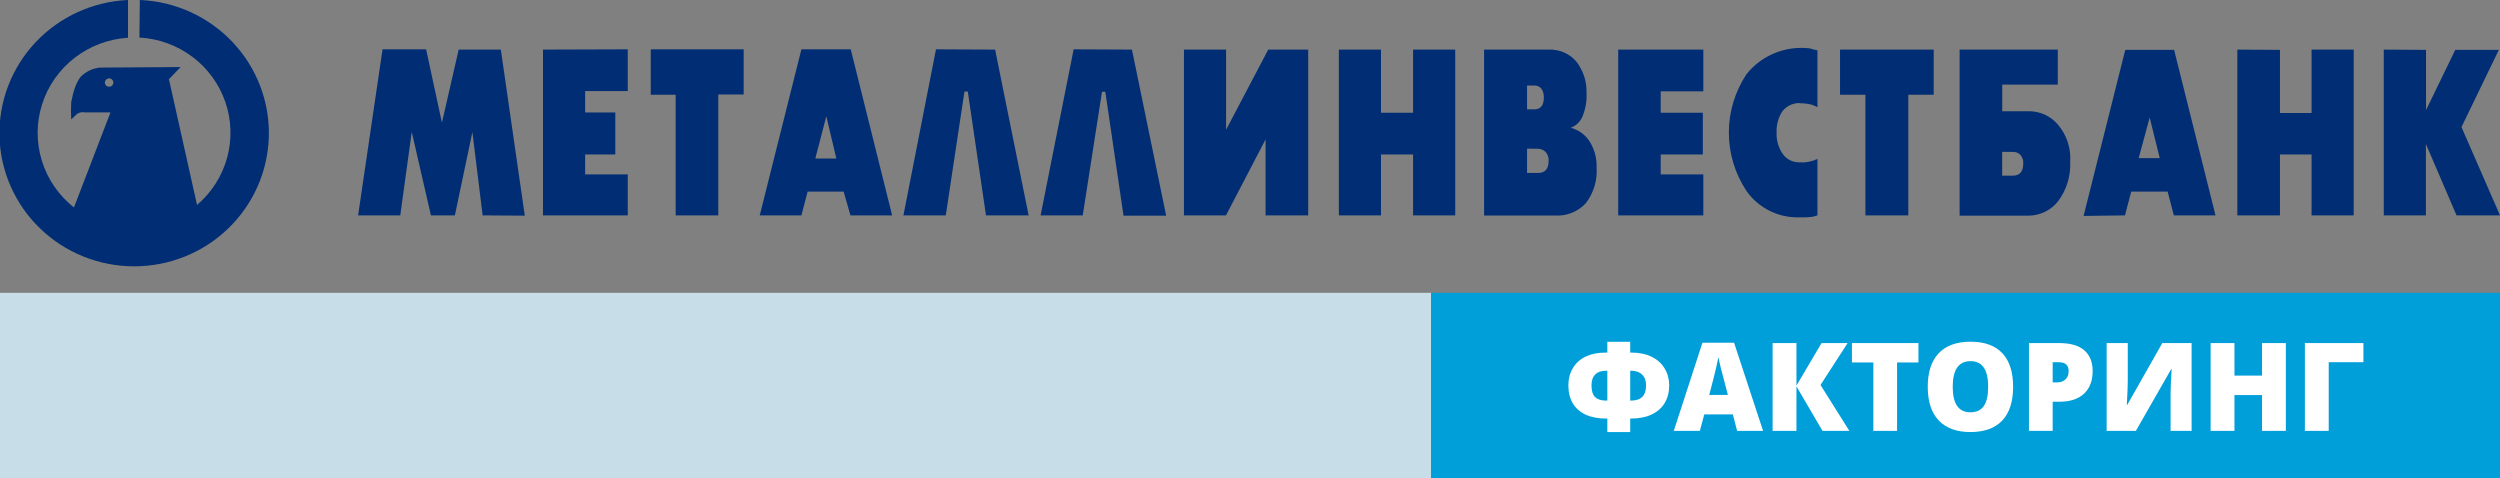 <svg width="183" height="35" viewBox="0 0 183 35" fill="none" xmlns="http://www.w3.org/2000/svg">
<rect x="0" y="0" width="183" height="35" fill="#808080" stroke="none"/>
<g clip-path="url(#clip0)">
<path d="M183 21.433H104.75V35H183V21.433Z" fill="#009FD9"/>
<path d="M117.657 25.021H119.332V25.812H119.459C120.01 25.812 120.49 25.913 120.9 26.116C121.314 26.318 121.63 26.602 121.85 26.968C122.072 27.334 122.184 27.75 122.184 28.216C122.184 28.703 122.075 29.129 121.858 29.495C121.642 29.858 121.324 30.14 120.905 30.339C120.486 30.538 119.979 30.638 119.384 30.638H119.332V31.626H117.657V30.638H117.569C116.978 30.638 116.474 30.541 116.058 30.348C115.645 30.151 115.333 29.873 115.122 29.513C114.911 29.149 114.805 28.714 114.805 28.207C114.805 27.73 114.917 27.306 115.139 26.937C115.365 26.565 115.678 26.285 116.08 26.098C116.484 25.908 116.956 25.812 117.495 25.812H117.657V25.021ZM119.332 29.324H119.384C119.753 29.324 120.03 29.233 120.215 29.051C120.399 28.869 120.492 28.588 120.492 28.207C120.492 27.873 120.397 27.613 120.206 27.425C120.016 27.235 119.748 27.14 119.402 27.14H119.332V29.324ZM117.657 27.14H117.556C117.213 27.14 116.951 27.23 116.77 27.412C116.588 27.594 116.497 27.859 116.497 28.207C116.497 28.603 116.585 28.889 116.761 29.064C116.94 29.237 117.209 29.324 117.569 29.324H117.657V27.14ZM127.158 31.538L126.842 30.334H124.754L124.429 31.538H122.522L124.618 25.087H126.934L129.057 31.538H127.158ZM126.482 28.91L126.205 27.856C126.14 27.622 126.061 27.318 125.967 26.946C125.877 26.574 125.816 26.308 125.787 26.146C125.761 26.296 125.708 26.542 125.629 26.885C125.553 27.227 125.381 27.903 125.115 28.91H126.482ZM135.372 31.538H133.407L131.5 28.282V31.538H129.755V25.114H131.5V28.225L133.337 25.114H135.244L133.262 28.181L135.372 31.538ZM138.865 31.538H137.129V26.533H135.561V25.114H140.43V26.533H138.865V31.538ZM147.36 28.317C147.36 29.398 147.095 30.22 146.565 30.783C146.034 31.345 145.258 31.626 144.235 31.626C143.228 31.626 142.454 31.344 141.915 30.778C141.379 30.213 141.111 29.39 141.111 28.308C141.111 27.239 141.378 26.423 141.911 25.861C142.447 25.295 143.225 25.013 144.244 25.013C145.267 25.013 146.042 25.292 146.569 25.852C147.096 26.412 147.36 27.233 147.36 28.317ZM142.939 28.317C142.939 29.559 143.371 30.18 144.235 30.18C144.675 30.18 145 30.03 145.211 29.728C145.425 29.426 145.532 28.956 145.532 28.317C145.532 27.676 145.423 27.203 145.207 26.898C144.993 26.59 144.672 26.436 144.244 26.436C143.374 26.436 142.939 27.063 142.939 28.317ZM153.183 27.157C153.183 27.875 152.97 28.43 152.545 28.823C152.124 29.212 151.523 29.407 150.744 29.407H150.256V31.538H148.52V25.114H150.744C151.555 25.114 152.165 25.291 152.572 25.645C152.979 26 153.183 26.504 153.183 27.157ZM150.256 27.992H150.572C150.833 27.992 151.04 27.919 151.192 27.772C151.347 27.626 151.425 27.424 151.425 27.166C151.425 26.732 151.185 26.515 150.704 26.515H150.256V27.992ZM154.207 25.114H155.753V27.873C155.753 28.166 155.73 28.752 155.683 29.631H155.718L158.28 25.114H160.425V31.538H158.887V28.849C158.887 28.442 158.913 27.832 158.966 27.021H158.931L156.347 31.538H154.207V25.114ZM167.324 31.538H165.58V28.919H163.563V31.538H161.818V25.114H163.563V27.495H165.58V25.114H167.324V31.538ZM173.002 25.114V26.515H170.462V31.538H168.717V25.114H173.002Z" fill="white"/>
<path fill-rule="evenodd" clip-rule="evenodd" d="M35.329 15.766L34.578 9.669L33.296 15.766H31.543L30.14 9.654L29.299 15.766H26.214L28.002 3.611H31.192L32.349 8.98L33.576 3.631H36.661L38.414 15.786L35.329 15.766ZM45.952 3.611V6.667H42.832V8.232H45.04V11.308H42.832V12.765H45.952V15.766H39.746V3.631L45.952 3.611ZM47.635 3.611H54.436V6.915H52.578V15.766H49.458V6.935H47.635V3.631V3.611ZM55.613 15.766L58.663 3.611H62.274L65.304 15.766H62.254L61.753 14.023H59.119L58.663 15.766H55.613ZM61.222 11.606L60.486 8.515L59.68 11.606H61.222ZM72.842 3.631L75.296 15.766H72.175L70.843 6.702H70.598L69.231 15.766H66.13L68.514 3.611L72.842 3.631ZM82.858 3.631L85.362 15.786H82.242L80.91 6.722H80.665L79.257 15.766H76.172L78.591 3.611L82.858 3.631ZM95.76 3.631V15.766H92.64V10.204L89.74 15.766H86.665V3.631H89.75V9.496L92.835 3.631H95.76ZM101.089 3.631V8.252H103.438V3.631H106.523V15.766H103.438V11.308H101.089V15.766H98.004V3.631H101.089ZM113.394 3.631C113.774 3.618 114.152 3.692 114.499 3.846C114.846 3.999 115.154 4.229 115.397 4.517C115.905 5.18 116.165 5.995 116.134 6.826C116.163 7.423 116.055 8.019 115.818 8.569C115.737 8.748 115.621 8.909 115.477 9.044C115.332 9.178 115.162 9.283 114.977 9.352C115.518 9.495 115.99 9.823 116.309 10.278C116.702 10.864 116.898 11.557 116.87 12.259C116.934 13.188 116.66 14.108 116.099 14.855C115.815 15.17 115.462 15.416 115.067 15.576C114.672 15.736 114.246 15.804 113.82 15.776H108.636V3.631H113.394ZM111.781 6.261V8.005H112.307C112.763 8.005 113.009 7.722 113.009 7.153C113.009 6.583 112.763 6.261 112.307 6.261H111.781ZM111.781 10.883V12.661H112.588C113.089 12.661 113.359 12.378 113.359 11.774C113.377 11.542 113.301 11.312 113.149 11.135C113.002 10.983 112.8 10.895 112.588 10.887L111.781 10.883ZM124.683 3.631V6.687H121.563V8.252H124.648V11.308H121.563V12.765H124.683V15.766H118.453V3.631H124.683ZM131.765 7.544C131.516 7.535 131.268 7.586 131.042 7.691C130.817 7.796 130.62 7.953 130.468 8.148C130.167 8.614 130.02 9.161 130.047 9.713C130.024 10.27 130.184 10.819 130.503 11.279C130.645 11.476 130.835 11.635 131.055 11.741C131.276 11.847 131.52 11.895 131.765 11.883C132.024 11.903 132.285 11.878 132.536 11.809C132.711 11.774 132.88 11.714 133.037 11.63V15.766C132.901 15.816 132.76 15.852 132.616 15.875C132.325 15.91 132.032 15.922 131.74 15.91C130.981 15.935 130.227 15.773 129.548 15.437C128.868 15.102 128.284 14.604 127.848 13.988C127.002 12.717 126.552 11.228 126.552 9.706C126.552 8.184 127.002 6.695 127.848 5.424C128.392 4.744 129.103 4.214 129.913 3.885C130.724 3.555 131.606 3.437 132.476 3.542C132.659 3.602 132.847 3.65 133.037 3.685V7.841C132.901 7.773 132.76 7.713 132.616 7.663C132.33 7.591 132.035 7.556 131.74 7.559L131.765 7.544ZM134.71 3.631H141.546V6.935H139.688V15.766H136.548V6.935H134.69V3.631H134.71ZM146.559 8.143H148.453C148.864 8.133 149.273 8.214 149.65 8.38C150.026 8.546 150.359 8.794 150.626 9.104C151.28 9.865 151.607 10.848 151.538 11.843C151.588 12.874 151.278 13.89 150.661 14.721C150.401 15.055 150.066 15.325 149.683 15.51C149.3 15.694 148.879 15.789 148.453 15.786H143.444V3.631H150.631V6.192H146.564V8.148L146.559 8.143ZM146.559 11.115V12.859H147.331C147.832 12.859 148.102 12.576 148.102 11.972C148.12 11.74 148.044 11.51 147.892 11.333C147.819 11.26 147.731 11.203 147.634 11.167C147.538 11.13 147.434 11.114 147.331 11.12L146.559 11.115ZM152.519 15.806L155.569 3.651H159.145L162.175 15.766H159.125L158.67 14.023H156.005L155.549 15.766L152.519 15.806ZM158.094 11.576L157.357 8.604L156.551 11.576H158.094ZM166.893 3.651V8.272H169.207V3.631H172.292V15.766H169.207V11.308H166.893V15.766H163.773V3.631L166.893 3.651ZM177.586 3.651V8.059L179.725 3.651H182.915L180.18 9.302L183 15.766H179.82L177.576 10.541V15.766H174.491V3.631L177.586 3.651Z" fill="#002D73"/>
<path fill-rule="evenodd" clip-rule="evenodd" d="M10.271 -0C12.845 0.116 15.27 1.224 17.029 3.087C18.787 4.949 19.738 7.418 19.679 9.965C19.62 12.513 18.556 14.936 16.713 16.717C14.871 18.498 12.397 19.495 9.82 19.495C7.244 19.495 4.77 18.498 2.928 16.717C1.085 14.936 0.02 12.513 -0.038 9.965C-0.097 7.418 0.854 4.949 2.612 3.087C4.371 1.224 6.796 0.116 9.37 -0V2.764C7.947 2.852 6.585 3.364 5.462 4.233C4.339 5.102 3.509 6.287 3.081 7.632C2.653 8.977 2.646 10.418 3.063 11.767C3.479 13.115 4.298 14.307 5.413 15.186L8.088 8.227H6.229C6.032 8.187 5.826 8.222 5.653 8.326L5.213 8.742C5.188 8.32 5.188 7.896 5.213 7.474C5.263 7.326 5.413 6.176 5.934 5.592C6.301 5.236 6.776 5.009 7.286 4.948L13.221 4.908L12.365 5.795L14.423 15.003C15.489 14.095 16.255 12.892 16.625 11.549C16.994 10.207 16.949 8.786 16.496 7.469C16.043 6.151 15.201 4.998 14.081 4.157C12.96 3.316 11.611 2.826 10.206 2.749L10.236 -0.015L10.271 -0ZM8.002 5.736C8.063 5.738 8.122 5.759 8.171 5.794C8.22 5.83 8.257 5.879 8.278 5.935C8.3 5.991 8.304 6.053 8.29 6.111C8.276 6.17 8.246 6.223 8.202 6.264C8.158 6.306 8.102 6.334 8.043 6.344C7.983 6.355 7.921 6.348 7.865 6.325C7.809 6.301 7.762 6.262 7.728 6.212C7.695 6.161 7.677 6.103 7.677 6.043C7.679 5.959 7.715 5.881 7.776 5.823C7.837 5.766 7.918 5.734 8.002 5.736Z" fill="#002D73"/>
<path d="M104.75 21.433H0V35H104.75V21.433Z" fill="#C7DDE8"/>
</g>
<defs>
<clipPath id="clip0">
<rect width="183" height="35" fill="white"/>
</clipPath>
</defs>
</svg>
